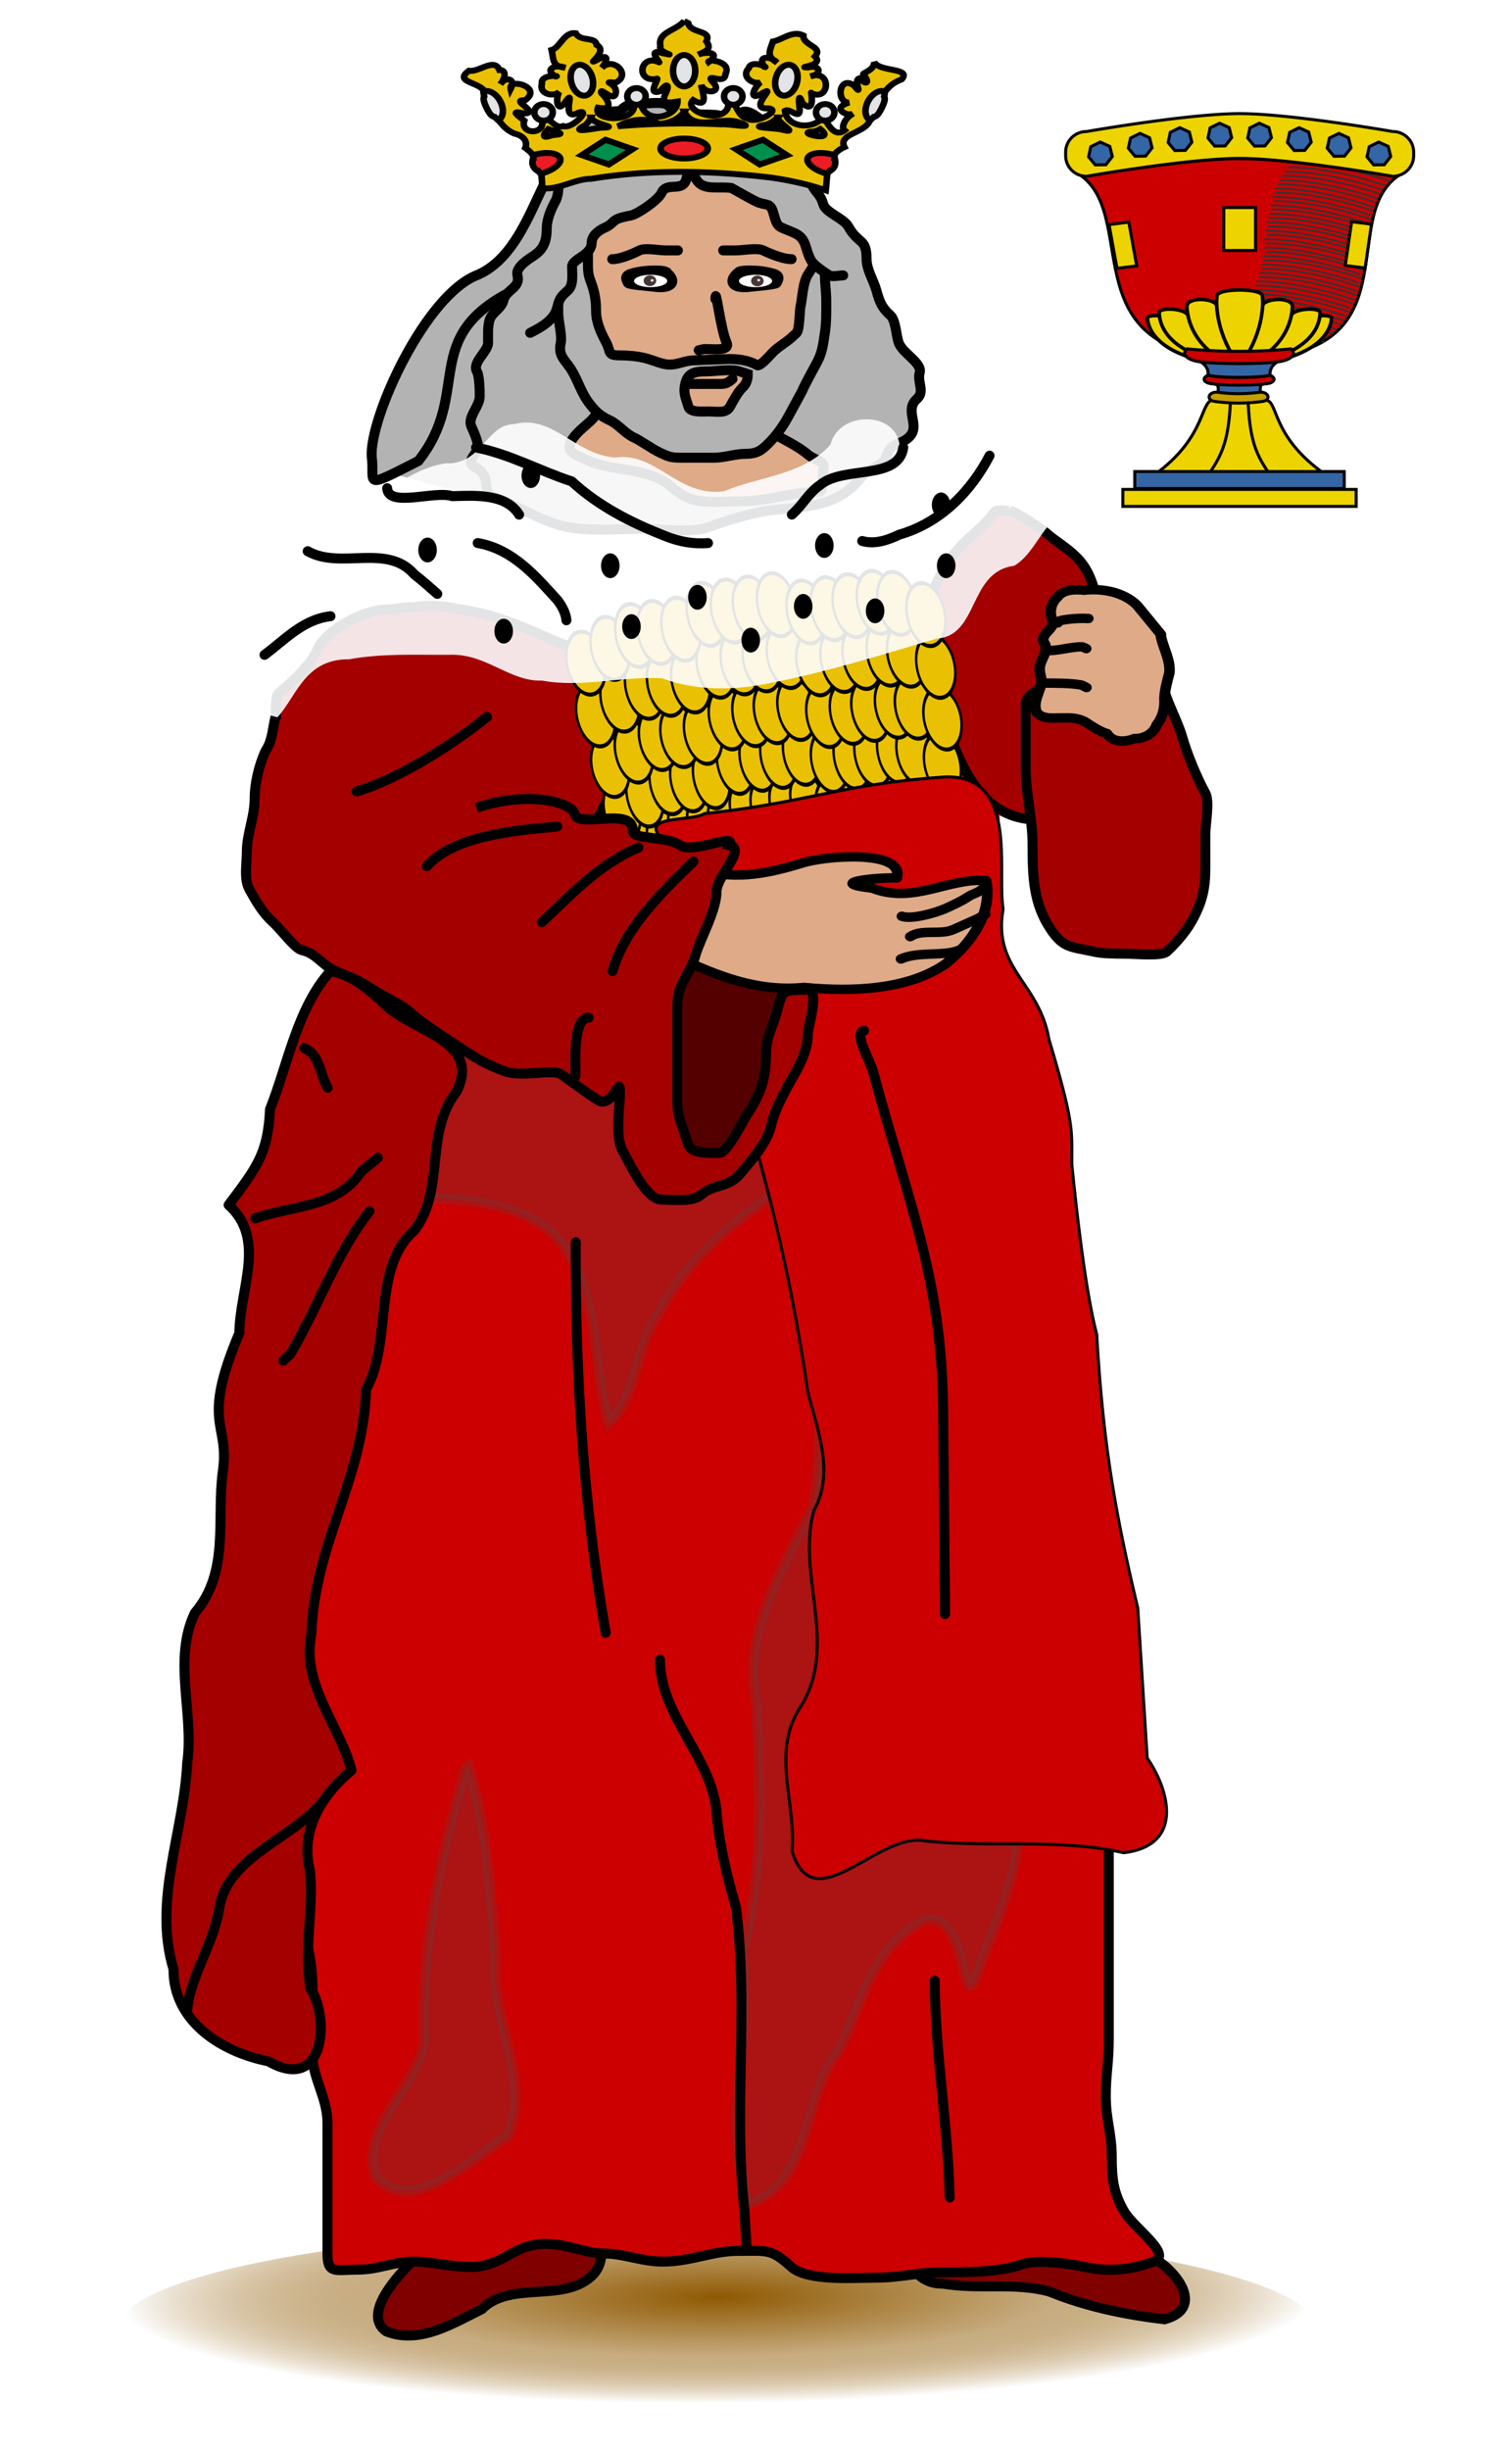 <svg xmlns="http://www.w3.org/2000/svg" xmlns:xlink="http://www.w3.org/1999/xlink" width="178.998" height="289.999" viewBox="0 0 47.36 76.729" xmlns:v="https://vecta.io/nano"><style><![CDATA[.B{fill-rule:evenodd}.C{stroke-linejoin:round}.D{stroke-width:1.178}.E{stroke-linecap:round}.F{fill:none}.G{fill:#edd400}.H{stroke:#000}.I{stroke-width:.813}.J{stroke-width:1.14}.K{stroke-width:2.704}.L{stroke-width:.707}.M{fill:#3465a4}.N{fill:#deaa87}.O{fill:#a40000}.P{stroke-width:.826}]]></style><defs><radialGradient id="A" cx="1987.1" cy="910.46" r="43.716" gradientTransform="matrix(1.617 -.014 .009 .286 -1618.8 159.03)" gradientUnits="userSpaceOnUse"><stop stop-color="#8f5902" offset="0"/><stop stop-color="#8f5902" stop-opacity=".498" offset=".566"/><stop stop-color="#fff" offset="1"/></radialGradient><filter id="B" x="-.023" y="-.05" width="1.045" height="1.1" color-interpolation-filters="sRGB"><feTurbulence baseFrequency="0.2" numOctaves="7" seed="300"/><feDisplacementMap xChannelSelector="R"/><feBlend in2="SourceGraphic" mode="screen"/><feColorMatrix values="1 0 0 -1 0 1 0 1 -1 0 1 0 0 -1 0 -0.8 -1 0 4 -2.5 "/><feGaussianBlur stdDeviation=".5"/><feSpecularLighting specularExponent="5" surfaceScale="5"><feDistantLight azimuth="225" elevation="35"/></feSpecularLighting><feComposite in2="SourceGraphic" k2="0.5" k3="1" operator="arithmetic"/><feComposite in2="SourceGraphic" operator="in"/></filter><path id="C" d="M2347.5 298.94c0-2.083 1.703-3.777 3.797-3.777 2.104 0 3.808 1.694 3.808 3.777 0 2.094-1.703 3.788-3.808 3.788-2.094 0-3.797-1.694-3.797-3.788"/><path id="D" d="M109.25 151.24c15.34-.117 32.374 6.154 32.374 6.154"/><path id="E" d="M-822.64-270.91l-2.467.037-1.567-1.906.513-2.413 2.207-1.103 2.239 1.037.585 2.397z"/><path id="F" d="M112.2 180.5c1.322.611 1.496 1.559 0 2.114-3.035.799-13.551.799-16.586 0-1.496-.555-1.322-1.502 0-2.114"/></defs><g transform="matrix(.265 0 0 .265 -402.173 -31.836)"><path d="m1673.3 395.41a70.88 12.28 0 1 1-141.76 0 70.88 12.28 0 1 1 141.76 0z" fill="url(#A)"/><g fill="#b3b3b3"><path d="M1572.827 154.881l11.48 3.173-8.182 21.4-11.48-3.173z"/><g class="B D H"><path d="M1587.1 137.17c.668 4.849-3.796 14.883-8.957 17.36-10.932 5.526-4.666 11.993-11.056 20.077-6.812 3.47-5.101 2.671-5.517-.512-.283-4.598 6.381-19.217 12.572-21.498 7.155-3.175 7.487-16.275 12.957-15.428z"/><path d="M1612.8 137.63c.835.642.118 3.162.825 4.426.536.958 1.006 1.088 1.321 2.213.281 1.003 2.401 1.636 2.972 2.655 1.196 2.137 2.146 1.321 2.146 3.835 0 1.25.825 2.506 1.156 3.688.385 1.375.63 2.038 1.651 2.95.659.589.685 2.426.991 3.245.482 1.293 2.803 2.372 2.476 3.541-.315 1.128.66 2.213-.33 3.098-1.579 1.411.559 3.189-.991 4.573-.964.861-2.134.694-2.476 1.918-.422 1.509-2.139 1.555-3.137 2.803-2.799 3.501-6.391 3.388-10.4 3.835-2.466.275-5.516 1.263-7.759 2.065-1.907.682-5.633.148-7.594.148-3.448 0-7.218.476-10.401-.59-2.593-.869-4.973-2.368-7.429-3.245-.921-.329-.547-1.715-.991-2.508-.76-1.359-2.54-.76-.825-2.803.44-.524-.276-2.093-.66-2.95-.487-1.088.991-2.375.991-3.541 0-.746-.026-2.406-.33-2.95-.599-1.071 1.321-2.355 1.321-3.393 0-.902-.061-1.845.165-2.655.27-.965 1.429-1.368 1.651-2.36.286-1.279 2.065-1.471 1.651-2.95-.272-.972 1.414-1.98 1.981-2.36 1.208-.81 1.486-1.854 1.486-3.245 0-1.025.531-2.277.991-3.098.56-1 .401-2.488.165-3.541-.264-1.178.767-2.126 1.321-2.95.734-1.093 1.655-2.297 2.146-3.393.413-.922 5.913-.885 6.769-.885 1.901 0 4.046-.221 5.778.295.964.287 2.328.077 3.302.295 1.512.338 2.853.518 4.292 1.033 1.398.5 3.149-.126 3.797 1.033.155.277 1.495 1.046 1.981 1.77z"/></g></g><g class="H"><g class="N"><path d="M1588.4 166.83c.25 1.75-.174 2.404-1.486 3.525-.862.736-2.7 2.347-1.651 3.243.454.388 1.101.564 1.651.846 2.896 1.484 7.244.829 9.905 3.102.706.603 1.841 1.451 2.972 1.692 1.668.356 3.717.141 5.448.141 3.059 0 6.029-1.128 9.245-1.128.514 0 .351-2.326.495-2.82.225-.77-1.107-.946-1.816-1.551-1.34-1.145-3.267-1.952-4.622-2.82-.855-.548-.711-1.356-1.156-2.115-.786-1.343-1.695-1.649-3.632-1.833-3.235-.307-6.634 0-9.905 0-1.325 0-2.804-.423-4.292-.423-.389 0-.77.094-1.156.141z" class="B D"/><ellipse transform="matrix(1.007 0 0 .977 151.24 -198.97)" cx="1438.4" cy="361.6" rx="15.248" ry="18.795" stroke-width="1.188" class="C"/></g><g class="B D"><path d="M1635.3 379.31c-1.545.083-3.069.475-4.443 1.252-1.099.529-2.219 1.102-3.486 1.221-4.148 1.575-3.003 8.378 1.743 8.214 4.133.731 8.5-.191 12.576.947 4.279 1.749 8.961 2.726 13.601 3.267 5.289-1.442.704-6.76-2.597-7.848-2.897-2.414-6.734-3.368-9.978-5.252-2.201-1.219-4.841-1.939-7.415-1.802zm-53.104 1.954c-.278.025-.545.082-.82.153-5.636 1.183-6.889.429-11.98 3.144-2.975 2.5-9.588 8.651-6.098 11.086 3.959 1.552 7.917-.984 11.277-2.626 3.484-3.494 9.865-.592 13.259-4.183 2.742-3.342-1.466-7.942-5.639-7.573z" fill="maroon"/><path d="M1562 234.68h-.354c-.381 0-3.043 10.855-4.246 12.647-2.267 3.376-1.415 7.904-1.415 11.699 0 2.687-.121 4.969-.708 7.589-.705 3.149-2.433 6.127-3.892 9.169-1.253 2.613-.354 7.351-.354 10.118v10.434c0 2.828-.354 5.91-.354 8.853 0 3.448.354 6.652.354 10.118v12.015c0 3.433.354 6.668.354 10.118 0 4.26.352 7.426 2.123 11.383.857 1.915 1.062 4.566 1.062 6.64v7.589c0 2.576 1.769 5.042 1.769 7.905v15.493c0 2.47.95 1.897 3.538 1.897 2.573 0 4.167-.949 6.723-.949 1.967 0 4.252.632 6.723.632 3.088 0 4.672-1.992 7.077-2.529 3.406-.761 5.912.949 8.846.949 2.053 0 4.255.949 6.723.949 3.29 0 5.851-1.265 8.846-1.265 3.634 0 3.938-.275 6.369 1.897 1.91 1.707 7.49 1.265 9.908 1.265 2.947 0 5.005-.632 7.784-.632 3.015 0 6.964-.023 9.554-.949 1.879-.671 6.045.007 7.431.316 2.761.617 5.44.332 8.138-.632 2.351-.84-2.406-3.983-3.538-6.007-1.199-2.142-1.415-3.681-1.415-6.324 0-2.854-.708-4.417-.708-7.272 0-2.378.354-4.049.354-6.64v-20.868c0-4.404.067-8.814-.708-12.964-.589-3.159-.354-6.75-.354-10.118v-9.802c0-5.365-5.361-11.855-6.015-17.706-.789-7.054-5.331-12.72-7.431-19.287-1.247-3.9-3.32-8.529-5.661-12.015-2.171-3.233-3.442-5.787-6.015-8.853l-1.062-1.265c-5.876-7.001-18.72-8.704-26.892-12.964-7.588-3.955-22.152-7.019-29.369-3.794-1.495.668-1.967 1.802-3.185 3.162z" fill="#c00"/></g></g><path d="M1572.5 230.14c-8.521-.044-10.868 8.516-15.75 13.126-5.027 4.451-6.678 15.302 1.597 17.565 8.034 1.612 17.683-.48 24.317 4.801 6.198 6.236 4.691 15.163 6.934 22.677 3.233-2.664 3.182-9.316 6.084-13.192 3.314-6.36 9.189-11.222 15.554-15.12 4.79-4.323.139-10.36-3.571-13.827-5.132-4.937-9.953-10.673-17.496-12.76-5.112-2.055-10.823-1.445-16.127-2.553l-.787-.313zm43.638 40.919c-.372.83-1.057 2.362 0 0zm-.547 1.221c-1.789 8.573-.317 17.455-1.91 25.984-3.624 7.29-8.457 14.927-6.622 23.205.347 9.733.933 19.639-1.667 29.188 1.125 9.99-2.394 20.169.667 30.021 7.92-2.796 6.23-12.774 10.827-18.286 2.617-5.447 3.859-12.294 10.211-15.393 5.392-.813 3.97 13.627 6.463 5.145 3.059-7.638 7.051-16.419 2.342-24.237-5.338-10.501-4.108-22.154-3.123-33.292.621-7.017-.992-14.849-7.871-19.168-2.643-1.867-5.913-3.127-9.315-3.166zm-42.975 56.954c-3.005 10.467-5.292 21.233-4.852 32.086-.953 5.629-7.711 10.179-5.761 16.125 4.505 4.682 11.449-2.318 15.663-4.818 2.902-6.716-2.184-14.102-1.447-21.224-.606-7.586-.951-15.268-3.226-22.641-.177.12-.258.309-.377.471z" fill="#4d4d4d" opacity=".25" stroke="#4d4d4d" class="B D"/><path fill="#ed1c24" d="M1588.4 193.96h47.398v28.246H1588.4z"/><g class="H"><g class="B D O"><path d="M1563.2 192.17c-2.213 0-6.886 2.154-8.019 4.685-.719 1.607-2.167 3.038-3.701 4.41l-.925.827c-.717.64 0 5.784 0 6.614 0 3.858.66 7.499 3.084 10.749 2.372 3.179 6.55 3.891 10.178 5.512 2.176.972 8.156 0 10.486 0 2.51 0 7.028-2.023 8.944-3.307.184-.123.411-.184.617-.276 2.296-1.026 4.095-3.635 4.935-5.512 1.2-2.681 4.348-4.739 5.86-7.441 1.189-2.126-.772-4.964-1.234-6.614-.817-2.921-8.003-4.954-10.486-6.063-2.826-1.263-6.316-2.782-9.253-3.307-2.578-.461-4.457-1.022-7.094-.551-.201.036-.411 0-.617 0-.931 0-1.845.276-2.776.276zm73.8-11.7c.842.273 3.401 1.839 4.57 2.882.849.758 2.591 1.726 3.763 3.123 1.647 1.963 1.732 4.35 2.688 6.486.631 1.409 1.274 2.779 2.151 4.083l3.763 5.525c1.554 2.314 1.613 6.76 1.613 9.368 0 3.721-5.206 4.105-8.333 4.804-2.051.458-4.882.24-6.989.24-8.279 0-10.034-9.978-12.096-14.893-2.534-6.039-1.107-12.755 2.957-17.295 1.237-1.382 3.04-2.606 4.032-4.083.326-.485 1.26-.129 1.882-.24z"/><path d="M1655 199.69c-.268 2.084 1.708 5.143 2.419 7.687.474 1.693 1.709 4.735 2.688 6.486.535.956 0 3.645 0 4.804v4.083c0 2.419-.4 4.077-1.613 6.245-.758 1.355-2.066 2.807-2.957 3.603-.628.561-3.828.24-4.839.24-1.373 0-2.753-.014-3.763-.24-2.707-.605-3.601-.398-5.108-2.642-2.043-3.042-2.15-6.125-2.15-10.089 0-2.887-.806-6.004-.806-8.888v-7.687c0-1.338 3.31-2.56 4.032-2.882 1.822-.814 4.128-1.145 5.645-2.162 1.762-1.181 3.894-1.352 5.645-.961.755.169.726 2.045.806 2.402z"/></g><g transform="matrix(.583 -.08 .186 .981 652.35 -258.55)" fill="#eac102" class="C"><g stroke-width="1.082" transform="matrix(.764 0 0 .764 305.49 115.74)"><circle transform="matrix(.586 0 0 .586 635.08 403.76)" cx="1420.2" cy="423.35" r="6.456"/><circle transform="matrix(.586 0 0 .586 640.42 402.42)" cx="1420.2" cy="423.35" r="6.456"/><circle transform="matrix(.586 0 0 .586 645.77 401.31)" cx="1420.2" cy="423.35" r="6.456"/><circle transform="matrix(.586 0 0 .586 650.22 401.31)" cx="1420.2" cy="423.35" r="6.456"/><circle transform="matrix(.586 0 0 .586 655.12 401.31)" cx="1420.2" cy="423.35" r="6.456"/><circle transform="matrix(.586 0 0 .586 660.69 399.98)" cx="1420.2" cy="423.35" r="6.456"/><circle transform="matrix(.586 0 0 .586 665.58 399.98)" cx="1420.2" cy="423.35" r="6.456"/><circle transform="matrix(.586 0 0 .586 670.04 399.98)" cx="1420.2" cy="423.35" r="6.456"/><circle transform="matrix(.586 0 0 .586 674.93 399.98)" cx="1420.2" cy="423.35" r="6.456"/><circle transform="matrix(.586 0 0 .586 680.5 401.31)" cx="1420.2" cy="423.35" r="6.456"/><circle transform="matrix(.586 0 0 .586 685.39 401.31)" cx="1420.2" cy="423.35" r="6.456"/><circle transform="matrix(.586 0 0 .586 689.85 401.31)" cx="1420.2" cy="423.35" r="6.456"/><circle transform="matrix(.586 0 0 .586 694.75 401.31)" cx="1420.2" cy="423.35" r="6.456"/><circle transform="matrix(.586 0 0 .586 698.75 401.76)" cx="1420.2" cy="423.35" r="6.456"/><circle transform="matrix(.586 0 0 .586 704.1 403.54)" cx="1420.2" cy="423.35" r="6.456"/></g><g stroke-width=".977" transform="matrix(.831 0 0 .861 204.24 47.91)"><circle transform="matrix(.586 0 0 .586 635.08 403.76)" cx="1420.2" cy="423.35" r="6.456"/><circle transform="matrix(.586 0 0 .586 640.42 402.42)" cx="1420.2" cy="423.35" r="6.456"/><circle transform="matrix(.586 0 0 .586 645.77 401.31)" cx="1420.2" cy="423.35" r="6.456"/><circle transform="matrix(.586 0 0 .586 650.22 401.31)" cx="1420.2" cy="423.35" r="6.456"/><circle transform="matrix(.586 0 0 .586 655.12 401.31)" cx="1420.2" cy="423.35" r="6.456"/><circle transform="matrix(.586 0 0 .586 660.69 399.98)" cx="1420.2" cy="423.35" r="6.456"/><circle transform="matrix(.586 0 0 .586 665.58 399.98)" cx="1420.2" cy="423.35" r="6.456"/><circle transform="matrix(.586 0 0 .586 670.04 399.98)" cx="1420.2" cy="423.35" r="6.456"/><circle transform="matrix(.586 0 0 .586 674.93 399.98)" cx="1420.2" cy="423.35" r="6.456"/><circle transform="matrix(.586 0 0 .586 680.5 401.31)" cx="1420.2" cy="423.35" r="6.456"/><circle transform="matrix(.586 0 0 .586 685.39 401.31)" cx="1420.2" cy="423.35" r="6.456"/><circle transform="matrix(.586 0 0 .586 689.85 401.31)" cx="1420.2" cy="423.35" r="6.456"/><circle transform="matrix(.586 0 0 .586 694.75 401.31)" cx="1420.2" cy="423.35" r="6.456"/><circle transform="matrix(.586 0 0 .586 698.75 401.76)" cx="1420.2" cy="423.35" r="6.456"/><circle transform="matrix(.586 0 0 .586 704.1 403.54)" cx="1420.2" cy="423.35" r="6.456"/></g><g stroke-width=".959" transform="matrix(.861 0 0 .861 158.34 43.198)"><circle transform="matrix(.586 0 0 .586 635.08 403.76)" cx="1420.2" cy="423.35" r="6.456"/><circle transform="matrix(.586 0 0 .586 640.42 402.42)" cx="1420.2" cy="423.35" r="6.456"/><circle transform="matrix(.586 0 0 .586 645.77 401.31)" cx="1420.2" cy="423.35" r="6.456"/><circle transform="matrix(.586 0 0 .586 650.22 401.31)" cx="1420.2" cy="423.35" r="6.456"/><circle transform="matrix(.586 0 0 .586 655.12 401.31)" cx="1420.2" cy="423.35" r="6.456"/><circle transform="matrix(.586 0 0 .586 660.69 399.98)" cx="1420.2" cy="423.35" r="6.456"/><circle transform="matrix(.586 0 0 .586 665.58 399.98)" cx="1420.2" cy="423.35" r="6.456"/><circle transform="matrix(.586 0 0 .586 670.04 399.98)" cx="1420.2" cy="423.35" r="6.456"/><circle transform="matrix(.586 0 0 .586 674.93 399.98)" cx="1420.2" cy="423.35" r="6.456"/><circle transform="matrix(.586 0 0 .586 680.5 401.31)" cx="1420.2" cy="423.35" r="6.456"/><circle transform="matrix(.586 0 0 .586 685.39 401.31)" cx="1420.2" cy="423.35" r="6.456"/><circle transform="matrix(.586 0 0 .586 689.85 401.31)" cx="1420.2" cy="423.35" r="6.456"/><circle transform="matrix(.586 0 0 .586 694.75 401.31)" cx="1420.2" cy="423.35" r="6.456"/><circle transform="matrix(.586 0 0 .586 698.75 401.76)" cx="1420.2" cy="423.35" r="6.456"/><circle transform="matrix(.586 0 0 .586 704.1 403.54)" cx="1420.2" cy="423.35" r="6.456"/></g><g stroke-width=".861" transform="matrix(.942 0 0 .977 36.887 -37.523)"><circle transform="matrix(.586 0 0 .586 635.08 403.76)" cx="1420.2" cy="423.35" r="6.456"/><circle transform="matrix(.586 0 0 .586 640.42 402.42)" cx="1420.2" cy="423.35" r="6.456"/><circle transform="matrix(.586 0 0 .586 645.77 401.31)" cx="1420.2" cy="423.35" r="6.456"/><circle transform="matrix(.586 0 0 .586 650.22 401.31)" cx="1420.2" cy="423.35" r="6.456"/><circle transform="matrix(.586 0 0 .586 655.12 401.31)" cx="1420.2" cy="423.35" r="6.456"/><circle transform="matrix(.586 0 0 .586 660.69 399.98)" cx="1420.2" cy="423.35" r="6.456"/><circle transform="matrix(.586 0 0 .586 665.58 399.98)" cx="1420.2" cy="423.35" r="6.456"/><circle transform="matrix(.586 0 0 .586 670.04 399.98)" cx="1420.2" cy="423.35" r="6.456"/><circle transform="matrix(.586 0 0 .586 674.93 399.98)" cx="1420.2" cy="423.35" r="6.456"/><circle transform="matrix(.586 0 0 .586 680.5 401.31)" cx="1420.2" cy="423.35" r="6.456"/><circle transform="matrix(.586 0 0 .586 685.39 401.31)" cx="1420.2" cy="423.35" r="6.456"/><circle transform="matrix(.586 0 0 .586 689.85 401.31)" cx="1420.2" cy="423.35" r="6.456"/><circle transform="matrix(.586 0 0 .586 694.75 401.31)" cx="1420.2" cy="423.35" r="6.456"/><circle transform="matrix(.586 0 0 .586 698.75 401.76)" cx="1420.2" cy="423.35" r="6.456"/><circle transform="matrix(.586 0 0 .586 704.1 403.54)" cx="1420.2" cy="423.35" r="6.456"/></g><g stroke-width=".846" transform="matrix(.977 0 0 .977 -15.164 -42.866)"><circle transform="matrix(.586 0 0 .586 635.08 403.76)" cx="1420.2" cy="423.35" r="6.456"/><circle transform="matrix(.586 0 0 .586 640.42 402.42)" cx="1420.2" cy="423.35" r="6.456"/><circle transform="matrix(.586 0 0 .586 645.77 401.31)" cx="1420.2" cy="423.35" r="6.456"/><circle transform="matrix(.586 0 0 .586 650.22 401.31)" cx="1420.2" cy="423.35" r="6.456"/><circle transform="matrix(.586 0 0 .586 655.12 401.31)" cx="1420.2" cy="423.35" r="6.456"/><circle transform="matrix(.586 0 0 .586 660.69 399.98)" cx="1420.2" cy="423.35" r="6.456"/><circle transform="matrix(.586 0 0 .586 665.58 399.98)" cx="1420.2" cy="423.35" r="6.456"/><circle transform="matrix(.586 0 0 .586 670.04 399.98)" cx="1420.2" cy="423.35" r="6.456"/><circle transform="matrix(.586 0 0 .586 674.93 399.98)" cx="1420.2" cy="423.35" r="6.456"/><circle transform="matrix(.586 0 0 .586 680.5 401.31)" cx="1420.2" cy="423.35" r="6.456"/><circle transform="matrix(.586 0 0 .586 685.39 401.31)" cx="1420.2" cy="423.35" r="6.456"/><circle transform="matrix(.586 0 0 .586 689.85 401.31)" cx="1420.2" cy="423.35" r="6.456"/><circle transform="matrix(.586 0 0 .586 694.75 401.31)" cx="1420.2" cy="423.35" r="6.456"/><circle transform="matrix(.586 0 0 .586 698.75 401.76)" cx="1420.2" cy="423.35" r="6.456"/><circle transform="matrix(.586 0 0 .586 704.1 403.54)" cx="1420.2" cy="423.35" r="6.456"/></g><g class="P"><circle transform="matrix(.586 0 0 .586 585.21 339.641)" cx="1420.2" cy="423.35" r="6.456"/><circle transform="matrix(.586 0 0 .586 590.55 338.301)" cx="1420.2" cy="423.35" r="6.456"/><circle transform="matrix(.586 0 0 .586 595.9 337.191)" cx="1420.2" cy="423.35" r="6.456"/><circle transform="matrix(.586 0 0 .586 600.35 337.191)" cx="1420.2" cy="423.35" r="6.456"/><circle transform="matrix(.586 0 0 .586 605.25 337.191)" cx="1420.2" cy="423.35" r="6.456"/><circle transform="matrix(.586 0 0 .586 610.82 335.861)" cx="1420.2" cy="423.35" r="6.456"/><circle transform="matrix(.586 0 0 .586 615.71 335.861)" cx="1420.2" cy="423.35" r="6.456"/><circle transform="matrix(.586 0 0 .586 620.17 335.861)" cx="1420.2" cy="423.35" r="6.456"/><circle transform="matrix(.586 0 0 .586 625.06 335.861)" cx="1420.2" cy="423.35" r="6.456"/><circle transform="matrix(.586 0 0 .586 630.63 337.191)" cx="1420.2" cy="423.35" r="6.456"/><circle transform="matrix(.586 0 0 .586 635.52 337.191)" cx="1420.2" cy="423.35" r="6.456"/><circle transform="matrix(.586 0 0 .586 639.98 337.191)" cx="1420.2" cy="423.35" r="6.456"/><circle transform="matrix(.586 0 0 .586 644.88 337.191)" cx="1420.2" cy="423.35" r="6.456"/><circle transform="matrix(.586 0 0 .586 648.88 337.641)" cx="1420.2" cy="423.35" r="6.456"/><circle transform="matrix(.586 0 0 .586 654.23 339.421)" cx="1420.2" cy="423.35" r="6.456"/><circle transform="matrix(.586 0 0 .586 585.21 333.407)" cx="1420.2" cy="423.35" r="6.456"/><circle transform="matrix(.586 0 0 .586 590.55 332.067)" cx="1420.2" cy="423.35" r="6.456"/><circle transform="matrix(.586 0 0 .586 595.9 330.957)" cx="1420.2" cy="423.35" r="6.456"/><circle transform="matrix(.586 0 0 .586 600.35 330.957)" cx="1420.2" cy="423.35" r="6.456"/><circle transform="matrix(.586 0 0 .586 605.25 330.957)" cx="1420.2" cy="423.35" r="6.456"/><circle transform="matrix(.586 0 0 .586 610.82 329.627)" cx="1420.2" cy="423.35" r="6.456"/><circle transform="matrix(.586 0 0 .586 615.71 329.627)" cx="1420.2" cy="423.35" r="6.456"/><circle transform="matrix(.586 0 0 .586 620.17 329.627)" cx="1420.2" cy="423.35" r="6.456"/><circle transform="matrix(.586 0 0 .586 625.06 329.627)" cx="1420.2" cy="423.35" r="6.456"/><circle transform="matrix(.586 0 0 .586 630.63 330.957)" cx="1420.2" cy="423.35" r="6.456"/><circle transform="matrix(.586 0 0 .586 635.52 330.957)" cx="1420.2" cy="423.35" r="6.456"/><circle transform="matrix(.586 0 0 .586 639.98 330.957)" cx="1420.2" cy="423.35" r="6.456"/><circle transform="matrix(.586 0 0 .586 644.88 330.957)" cx="1420.2" cy="423.35" r="6.456"/><circle transform="matrix(.586 0 0 .586 648.88 331.407)" cx="1420.2" cy="423.35" r="6.456"/><circle transform="matrix(.586 0 0 .586 654.23 333.187)" cx="1420.2" cy="423.35" r="6.456"/></g></g><path transform="matrix(1.278 0 0 1.087 1231.4 -473.71)" d="M307.69 595.01c-.123-4.601-6.345-4.828-7.374-.575-2.372 3.087-6.371 3.237-9.517 4.802-3.91.59-5.918-4.299-9.92-3.682-3.476-.287-5.61-4.744-9.439-3.622-2.888.097-3.25 4.486-6.239 4.247-3.224.495-5.735 3.259-8.36 4.866-2.124 2.123-3.423 5.012-6.153 6.422-1.39 3.351-3.445 6.46-4.414 9.944-.067 2.533-.463 9.128 3.462 7.533 2.085-2.34 2.6-6.558 6.573-6.454 3.026-.662 6.139-.461 9.217-.487 3.205-.192 5.365 2.913 8.544 2.803 3.692.795 7.325-.461 11.01-.261 2.921 1.26 6.15 1.357 9.253.734 5.579-1.18 10.961-3.172 16.355-5.041 4.343-.427 3.27-7.47 7.247-7.929 1.783-1.103 2.619-3.802 3.867-5.134-.603-3.406-5.005-4.395-6.311-7.058-2.479.798-4.825.146-6.786-1.226l-.512.032-.503.086h0z" fill="#e3e4e5" filter="url(#B)" class="B C"/><g fill="#c00" class="C"><path d="M1595.973 219.348c.968 5.311 2.77 10.575 4.974 15.566 2.273 5.594 2.572 11.604 4.997 17.173a224.48 224.48 0 0 1 7.155 32.463c1.125 4.573 3.242 9.561.733 14.084-2.096 7.699 3.054 16.044-1.648 23.328-3.407 5.276-.433 11.209-.933 16.912 2.6 8.468 10.206-2.42 15.826-1.18 7.7.809 15.734-.345 23.373 1.384 7.231-.871 5.346-7.475 2.784-11.184l-1.12-17.75c-2.793-11.659-4.151-20.061-4.849-32.322-1.323-5.044-2.334-14.112-2.939-20.05-.072-3.98.465-4.184-2.705-14.803-1.161-6.793-6.668-8.284-5.419-15.411-.754-4.577 1.845-15.884-6.843-15.607-12.371.837-16.207 3.027-28.479 4.333-1.454.987-7.948.118-4.906 3.066z" stroke-width=".355" class="B"/><path d="M1619.756 241.93c-1.261.334.656 3.299 1.089 4.904 4.532 16.807 8.276 24.692 8.276 41.248l.218 22.787" stroke-width="1.185" class="E"/></g><path d="M1611.3 234.07c-.276.618 0 3.694 0 5.237 0 1.869.602 3.334-.308 4.961-.796 1.422-2.374 2.864-3.084 4.134-.844 1.509-.925 2.472-.925 4.41 0 2.046-.324 2.219-1.85 3.583-2.099 1.876-5.024 1.476-7.094.551-2.628-1.174-4.048-1.24-4.935-4.41-1.013-3.621.287-7.053.925-10.473.594-3.183.792-7.007 2.776-9.37 2.321-2.765 6.832-1.929 10.178-1.929 4.302 0 3.863 2.799 5.552 4.685" fill="#500" class="B D"/><g transform="matrix(1.093 0 0 .977 194.83 -353.51)" class="C J"><path d="M1335.8 561.53l-2.602-3.545c-1.422-1.55-3.664-2.057-5.69-1.801-1.014-.114-2.291-.105-2.911.857-.764.759-.917 1.986-.463 2.947.072 1.039-1.626 1.573-.876 2.722.34 1.012-.491 1.838-.566 2.794-.097.813.411 1.594.071 2.388-.278.996-.824 2.085-.377 3.108.708.903 1.988.586 2.98.631.935-.046 1.895.104 2.609.751.63.44 1.263.904 1.999 1.149.593 1.114 2.01 1.036 2.948.59 1.049.053 2.118-.621 2.412-1.651.66-.912.913-2.049.838-3.159.036-1.056.299-2.084.536-3.105.156-1.565-.663-2.99-.921-4.486l.013-.193z" class="B N"/><path d="M1324.63 560.14c-.215-.43 2.554-.613 3.101-.535.071.01.143 0 .214 0m-4.615 3.855c1.061.152 2.644-.428 3.85-.428.253 0 .329.131.535.214m-4.785 4.174c1.291 0 3.033-.014 4.171.214.26.052.442.221.642.321" class="E F"/></g><path d="M1573.9 173.02c3.901.745 7.551 2.78 11.311 4.004 3.171 2.913 6.982 4.869 11.105 6.478 1.56.633 3.289.956 5.003.808m23.081-11.29c-.562 3.951-7.139 2.103-9.864 4.452-1.374.941-2.069 2.42-3.307 3.475m23.371-6.967c-2.143 4.117-5.69 7.905-10.662 9.333-1.327.636-2.876 1.186-4.391.755m-56.147-6.238c.123 2.319 5.604.253 7.705.938 2.738-.075 6.321-.321 7.887 2.184M1554 185.27c3.871 2.208 9.39-.975 12.608 2.747.941.731 1.827 1.516 2.714 2.298m-20.422 7.205c2.396-1.76 4.515-4.178 7.795-4.564m17.405-8.646c4.161.704 6.926 3.993 9.438 6.766.529.707.972 1.501 1.046 2.362" class="C D E F"/><g transform="matrix(1.093 0 0 .977 198.06 -359.26)" class="C J"><path d="M1283.2 595.98c4.044 1.159 7.38.258 10.831-.899 2.311-.865 11.147-1.711 10.243 1.797-1.921-.104-7.917.55-2.677 1.226 4.54 1.971 8.225-1.282 12.337-.91.691 3.862-1.476 7.408-4.308 10.016-4.059 3.204-10.159 3.471-15.364 2.904-5.075.564-9.442-1.4-13.766-3.687 1.119-3.049.657-8.532 2.704-10.447z" class="B N"/><path d="M1304.83 601.51c.939.383 3.397-.285 4.793-.983.762-.381 1.709-.882 2.335-1.352.552-.414 1.074-.459 1.598-.983m-7.826 5.778c1.266-.95 3.255-.152 4.67-.86l2.704-1.352c.032-.016.638-.426.737-.492m-9.111 5.404c1.918-.959 4.688-.255 6.391-1.106" class="E F"/></g><path d="M1556.7 234.89c-3.937 4.331-5.068 11.126-7.15 16.325-.254 5.209-1.496 6.79-4.892 11.314 4.476 4.039 1.32 9.855 1.264 15.139-4.574 10.828-1.146 10.507-1.94 16.27-.796 5.62.864 11.902-3.319 16.806-2.645 5.514-.056 11.895-.908 17.758-.373 8.139-4.076 16.203-1.614 24.345-.047 5.897 5.25 9.679 11.212 10.88 6.655 3.818 7.311-5.025 4.97-8.641-.821-4.593.418-9.255-.053-13.883-1.193-4.773 1.349-8.904 4.915-11.86-1.397-5.381-5.981-10.13-4.744-16.114.356-10.703 6.125-18.221 6.469-28.927 3.144-5.596.668-14.428 5.698-18.754 3.716-4.856 1.117-11.456 5.002-16.418 3.098-6.281-5.796-7.074-8.972-10.773-1.682-1.485-3.526-3.056-5.939-3.465z" class="B C D O"/><path d="M1547.8 264.11c4.6-1.608 9.664-1.201 12.585-5.594a36.61 36.61 0 0 0 1.901-1.572m-8.686-12.954c1.937.85 1.836 3.191 2.776 4.685m4.924 14.605c-4.049 5.179-6.069 11.388-9.388 16.915l-.79.724m5.278 51.261c-3.435 5.239-11.989 6.965-12.894 13.698-.718 4.114-3.418 7.869-3.76 11.933" class="C D E F"/><path d="M1550.2 204.85c-.288 1.031-.358 2.569-.925 3.583l-.309.551c-.731 1.634-1.234 3.744-1.234 5.512 0 2.23-.925 4.127-.925 6.339 0 1.352-.364 3.208.309 4.41.827 1.478 1.575 2.785 2.776 3.858.877.784 2.615 3.134 3.393 3.307 1.799.402 2.276 1.706 4.01 2.48 1.366.61 2.404.854 4.009 1.929 1.688 1.131 3.672 1.904 4.935 3.032 1.719 1.536 3.878 2.806 5.86 4.134 1.852 1.241 3.047 1.971 5.243 2.756 1.921.687 5.313-.245 6.477.276.412.184 4.454 3.307 4.935 3.307 1.647 0 2.159-3.109 2.159-1.102 0 1.765-.606 5.256.308 6.89.897 1.602 2.778 5.788 4.626 5.788 1.312 0 3.668.305 4.626-.551 1.461-1.306 3.233-.821 4.626-2.48 1.315-1.567 3.224-3.657 3.701-5.788.446-1.994 1.702-4.144 2.776-6.063.705-1.26 1.542-2.889 1.542-4.685 0-.89 1.452-5.237 0-5.237-3.261 0-2.95.072-3.701 2.756-.434 1.553-1.234 2.904-1.234 4.685 0 2.827-.518 4.722-2.159 7.166-.54.805-2.383 4.685-3.393 4.685-1.434 0-3.365.098-3.701-1.102-.495-1.768-1.234-3.011-1.234-4.961v-11.3c0-2.884 1.453-3.541 2.159-6.063.488-1.745 2.467-5.233 2.467-7.441 0-1.894 3.598-5.053 1.542-5.512.874-1.561-4.335 1.09-5.86 0-1.55-1.108-5.552-.625-5.552-1.654 0-2.132-3.053-1.378-5.243-1.378-2.392 0-.836-.787-2.776-1.654-2.91-1.3-7.509-.789-10.486.276" class="B D O"/><g class="F C E"><path d="M1583.5 217.81c-4.92.446-12.169 1.052-15.421 4.685m25.021-2.205c-4.737 2.016-8.02 5.65-11.412 8.819m17.912-7.169c-3.806 3.699-8.155 7.928-9.561 12.953m-2.839 5.507c-1.858 0-1.542 5.226-1.542 6.89m-10.458-42.44c-3.42 2.788-10.053 7.22-15.421 8.819" class="D"/><path d="M1595.639 316.26c-.022 6.722 6.394 11.744 6.724 18.432.324 3.677 1.243 7.267 2.251 10.815 1.547 11.869-.309 23.851.998 35.74l.288 4.889m22.216-31.932c.051 8.563 1.556 17.054 1.769 25.611m-44.197-112.882c-.069 15.435.867 30.902 3.538 46.163" stroke-width="1.182"/></g><path d="M1596.3 152.24c-.489-.22-2.244-.143-3.027 0-1.738.318-1.839.548-1.413 1.328.113.206 2.698.394 3.027.443 2.326.34 2.845-.723 1.413-1.77zm8.7 0c.489-.22 2.244-.143 3.027 0 1.738.318 1.839.548 1.412 1.328-.113.206-2.698.394-3.027.443-2.326.34-2.845-.723-1.413-1.77z" class="B D"/><path d="M1590 150.76c.775.024 2.149-.493 3.221-1.033.656-.331 2.305 0 3.074 0h1.464m13.441 1.033c-.809.024-2.24-.493-3.358-1.033-.684-.331-2.403 0-3.205 0h-1.526m-.911 5.753c0-1.765.587 3.524 1.321 5.163.453 1.012-1.681.738-2.476.738-.32 0-.517.093-.825.148m-1.12 3.981h3.797c.555 0 .922-.234 1.321-.59" class="C D E F"/><g fill="#b3b3b3" class="B D"><path d="M1586.6 148.24c-.693.045-1.724.28-1.856.763l-.828 2.779c0 .907-.298 1.875-.298 2.809v2.504c0 .998.476 2.722.298 3.542-.349 1.606.513 1.975 1.293 3.267.851 1.411 1.103 2.709 2.253 4.122.652.802 1.155 1.28 2.22 1.771 1.105.509 1.784 1.54 2.883 2.046.872.402 2.16 1.362 3.049 1.771 1.015.468 1.234.611 2.552.611h3.844c1.228 0 2.569-.458 3.678-.458 1.126 0 1.697-.22 2.419-.886 1.099-1.013 1.999-2.218 2.717-3.542l1.591-2.931c.408-.94 1.223-2.406 1.756-3.389.655-1.207.729-2.045.961-3.542.197-1.268.166-2.558.166-3.848 0-.999-.166-2.013-.166-3.084 0-.726.269-3.528-.298-2.657l-1.756 2.779c-.584 1.077-.567 2.491-.829 3.695-.111.512-.098 2.778-.464 3.115l-.464.428c-.849.782-1.463 1.043-2.253 1.771-.177.163-1.568 1.814-1.922 1.618-.896-.495-1.938-.733-3.38-.733l-3.976.153c-1.433 0-2.273.751-3.678.428-.845-.195-1.501-.521-2.419-.733-.722-.166-1.735-.275-2.717-.275-1.645 0-1.049-.346-1.756-1.649-.566-1.044-1.127-2.317-1.127-3.512 0-1.01-.085-1.749-.331-2.657-.271-1-.63-1.404-.63-2.657v-3.42c-.105-.019-.299-.015-.53 0zm16.502 15.665c.717-.042 1.414-.044 1.955.122l.961.305c0 .603-.127 1.155-.63 1.618-.508.468-1.09 1.552-1.458 2.229-.466.859-1.526.58-2.552.58-.722 0-2.188.149-2.386-.58-.28-1.033-.664-1.585-.332-2.809.302-1.112 1.044-1.344 2.386-1.344.591 0 1.337-.081 2.054-.122z"/><path d="M1580.3 159.47c1.002-.506 2.741-1.387 3.137-2.803.345-1.235.352-1.348 1.321-2.213.698-.624.495-1.937.495-2.803 0-.933 2.311-1.323 2.311-2.803 0-.807.729-1.432 1.486-1.77 1.493-.667.558-1.014 3.137-1.475.778-.139 3.26-1.825 3.632-2.655.652-1.456 2.562.059 2.972-1.77.291-1.302.495-1.954.495-3.393 0-.423-.495-1.66-.495-2.508 0-.621-1.547-1.986-2.146-2.655-.562-.627-3.194-.148-4.127-.148-1.538 0-1.562 1.475-3.137 1.475m27.919 18.731c-.409 0-1.357.197-1.651 0-.419-.281-1.788-1.13-2.146-1.77-.784-1.402-.453-2.563-1.981-3.245-1.97-.88-1.949-.475-2.476-2.36-.367-1.312-.815-.807-1.981-1.328-.564-.252-2.972-1.623-2.972-1.623-1.437-.214-3.107.282-3.962-.738-.763-.909-.317-1.281-.66-2.508-.44-1.573.223-3.234 0-4.868.094.063 3.083-.123 3.632 0 1.921.429 1.674-1.865 3.797-.443.82.55 1.132.806 2.146 1.033.134.03.374.223.495.295" class="C E"/></g></g><g fill="#fff"><ellipse transform="matrix(1.278 0 0 1.087 1184.9 -389.16)" cx="320.53" cy="499.08" rx="1.532" ry=".674"/><ellipse transform="matrix(1.278 0 0 1.087 1197.3 -389.16)" cx="320.53" cy="499.08" rx="1.532" ry=".674"/></g><circle transform="matrix(1.278 0 0 1.087 1185.8 -389.03)" cx="319.76" cy="498.93" r=".582" fill="#483737"/><g fill="#fff"><circle transform="matrix(1.278 0 0 1.087 1198.4 -389.03)" cx="319.76" cy="498.93" r=".582"/><g transform="matrix(1.278 0 0 1.087 1186.1 -388.89)"><circle cx="319.73" cy="498.77" r=".123"/><circle cx="319.73" cy="498.77" r=".123"/></g></g><circle transform="matrix(1.278 0 0 1.087 1198.5 -389)" cx="319.76" cy="498.93" r=".582" fill="#483737"/><circle transform="matrix(1.278 0 0 1.183 1198.7 -436.8)" cx="319.73" cy="498.77" r=".123" fill="#fff"/><g transform="matrix(.286 0 0 .26 909.41 55.689)" class="H K"><path d="M2409.4 257.48c-3.687 4.58-11.09 4.917-9.788 11.424-1.231 2.913 8.132 4.692.996 3.17-6.725-2.46-1.173 4.224-1.548 4.136-7.759-4.203-10.038 9.038-1.216 7.568 2.115-1.489-4.508 7.949 1.722 5.513 2.521-3.84 4.075-3.222 2.17 1.122-2.287 5.216 1.921 4.056 4.93 3.601.042 6.385-10.957 9.952-14.243 3.473-1.832-3.538-3.871-6.196-3.83-.349-1.959 6.611-17.054 5.299-14.802-.308 6.609 1.367 4.365-3.515 1.492-6.521-1.283-3.894 5.742 5.427 5.921-.88-.112-4.043-6.263-4.474-.178-3.971 6.805-3.434-.865-12.168-5.663-6.763 2.037-2.72 3.378-6.948-1.64-3.768-6.111 3.459 4.861-3.526-.503-6.668-.547-3.931-6.671-1.307-8.555-5.238-4.853-.926-6.523 6.573-10.032 7.579.903 4.448.119 7.336 5.578 8.063-3.624-1.744-9.09.551-3.886 3.962 2.244-.298-6.451-1.115-5.676 3.277-1.339 4.768 4.806 6.235 7.163 3.685-1.548 2.678-1.224 10.117 2.339 4.882 5.152-8.189-2.575 9.168 5.491 4.65 5.648-2.193-2.458 7.627-6.221 6.037-4.489 2.124-8.424-9.594-8.62-1.384-.119 5.589-9.213 4.735-7.467-1.06-2.536-2.273-6.188-4.927-.301-3.277 7.47-.074-6.106-6.391.58-5.966 7.665-5.935-6.967-10.415-5.899-5.238 2.328-4.949-2.367-5.521-4.202-2.145 2.238-3.134 2.348-6.491-.454-6.396-2.112-5.761-8.358 1.09-12.59.336-7.1 5.735 6.494 4.892 7.01 10.99 3.203 6.284 4.783 14.328 11.833 17.592 3.957.954 5.442 3.839 4.445 6.483 5.906 4.505 7.01 11.736 6.985 18.273 6.707 1.022 13.273-4.195 20.307-4.238 24.497-4.389 49.706-3.772 74.3-.527 7.685 1.221 15.298 3.035 22.585 5.788.748-7.275.111-16.067 7.718-19.653-2.816-6.334 9.048-6.199 10.673-12.603 3.418-6.89 4.906-14.948 12.957-18.166 4.297-5.503-9.362-3.228-11.38-7.984.446 3.902-5.488 5.164-4.303 5.783 2.653 3.898 1.041 4.953-1.7 1.71-2.945.744 1.819 8.942-2.247 3.312-6.23-5.028-7.753 7.769-2.055 7.723-7.631 2.356-.882 6.606 1.665 4.952-3.644 2.175-5.015 6.431-3.596 7.667-5.132 4.319-8.26-6.804-8.811-6.243-3.76 6.191-15.093 5.144-15.755-2.664 2.221-1.487 6.546 5.122 5.989-1.515-.292-2.588-.495-7.241 1.128-2.038 5.899 5.986 3.367-6.423 3.69-4.446 7.829 3.989 8.459-11.097-.251-7.659 5.035-1.006 3.854-5.416-.937-4.049-5.832-.136 6.833-.445 2.767-4.979 3.611-4.501-5.099-4.949-4.777-9.497-4.403-2.585-8.888 2.031-12.601 2.7-1.362 4.41-2.774 6.609 1.678 9.562-2.573-3.078-8.491-3.279-5.189 1.989 2.142.653-5.4-3.672-6.529.618-3.21 3.791 1.776 7.608 4.968 6.364-2.484 1.799-5.325 8.647.087 5.347 8.073-5.236-5.99 6.988 2.847 6.506 6.31.42-4.97 7.437-8.376 4.597-5.364-.478-5.595-14.458-8.305-4.448-3.616 6.969-18.518.82-14.175-3.94 7.209 4.629 3.361-5.142 3.372-6.755 1.849 4.56 9.102 3.255 4.655-1.531-3.257-4.549 5.141 1.91 5.352-3.579 2.727-5.881-7.901-6.984-6.941-5.402 5.543-4.665-1.308-4.801-4.356-3.355 3.098-1.546 5.802-2.478 3.396-6.02 2.436-5.315-6.6-3.489-7.464-8.25l-.843-.516-.883-.443zm.062 41.094c4.274 9.531 15.723 1.763 22.888 5.061 7.751 2.937-5.071.394-7.367.754-14.316-.742-28.685-.452-42.959.872 5.59-3.204 11.354-4.089 16.949-1.154 4.096-.06 8.219-2.068 10.489-5.533zm-38.562 2.719c1.304 3.48 12.729 4.281 4.122 4.642-2.574.213-13.673 2.938-6.484-1.191a10.67 10.67 0 0 0 2.362-3.45zm77.125 0c.579 3.169 9.458 7.659 1.401 5.402-2.749-.696-14.382-.825-6.055-2.175 1.771-.7 3.384-1.806 4.654-3.227zm-94.75 5.25c3.523 1.442 8.208 2.211 1.588 2.76-4.264 1.774-4.053.026-1.588-2.76zm112.38 0c7.353 6.526-11.693 1.334-2.623 1.119l1.414-.454z" fill="#eac102"/><g fill="#e3e4e5"><use xlink:href="#C"/><use xlink:href="#C" x="38.4" y="-7.26"/><use xlink:href="#C" x="116.4"/><path d="M2425.9 291.68c0-2.083 1.703-3.777 3.797-3.777 2.104 0 3.807 1.694 3.807 3.777 0 2.094-1.703 3.788-3.807 3.788-2.094 0-3.797-1.694-3.797-3.788m-16.5-18.78c-2.526 0-4.581 3.177-4.581 7.113s2.055 7.123 4.581 7.123c2.534 0 4.581-3.183 4.581-7.123s-2.055-7.113-4.581-7.113zm43.1 4.41c-2.213.053-4.448 2.58-5.212 6.065-.844 3.849.426 7.385 2.843 7.909 2.425.526 5.074-2.153 5.918-6.002s-.447-7.385-2.864-7.909a2.93 2.93 0 0 0-.684-.063zm-86.2 0a2.92 2.92 0 0 0-.684.063c-2.417.524-3.707 4.063-2.864 7.909s3.493 6.529 5.918 6.002c2.417-.524 3.687-4.06 2.843-7.909-.764-3.485-3-6.013-5.212-6.065zm-38.5 11.94a2.84 2.84 0 0 0-1.095.23c-.098.042-.172.125-.263.178l.169 1.278.147.838c-.554 1.006.012 2.854.937 4.976 1.005 2.304 2.087 4.155 3.338 4.222l.316.346 1.158 1.152c2.128-1.041 2.622-4.653 1.074-8.202-1.329-3.047-3.729-5.044-5.781-5.018zm163 0c-1.999.118-4.27 2.084-5.549 5.018-1.548 3.549-1.054 7.162 1.074 8.202l1.158-1.152.316-.346c1.251-.067 2.334-1.918 3.338-4.222.925-2.122 1.492-3.97.937-4.976l.148-.838.168-1.278c-.092-.053-.165-.136-.263-.178a2.88 2.88 0 0 0-1.327-.23z"/></g><path d="M2409.4 310.85c-5.396 0-9.751 2.033-9.751 4.525s4.355 4.515 9.751 4.515 9.772-2.023 9.772-4.515c0-2.5-4.371-4.525-9.772-4.525zm56.2 6.57c-2.719.059-4.731.914-5.17 2.409-.699 2.382 2.88 5.506 8.024 7.019.259-.315.538-.578.779-.911.073-.101.14-.202.211-.304.045.008.091.01.137.021.307-.228.632-.422.906-.691a5.7 5.7 0 0 0 .684-.807 3.68 3.68 0 0 0 .453-.89c.11-.315.175-.656.211-1.006a6.76 6.76 0 0 0 .032-1.068c-.024-.427-.134-.833-.211-1.247l-.116-.042a1.48 1.48 0 0 0 .021-.147c.045-.488.01-.899.01-1.351-.184-.059-.328-.144-.516-.199-1.942-.564-3.823-.821-5.454-.786zm-112.6 0c-1.631-.035-3.512.221-5.455.786-.188.055-.332.14-.516.199l.011 1.351c0 .049.016.097.021.147l-.116.042c-.077.414-.176.82-.2 1.247a6.66 6.66 0 0 0 .021 1.068c.036.35.111.691.221 1.006a3.68 3.68 0 0 0 .453.89c.195.282.431.557.684.807.274.269.588.463.895.691l.137-.031.221.314c.241.333.52.596.779.911 5.144-1.512 8.723-4.637 8.024-7.019-.439-1.495-2.462-2.351-5.181-2.409z" fill="#ed1c24"/><path d="M2376.9 311.4l-9.814 6.956 11.172 4.274 9.814-6.956zm65.1 0l-11.172 4.274 9.814 6.956 11.172-4.274z" fill="#008f4c" class="B"/></g><ellipse transform="matrix(1.278 0 0 1.087 1344.6 -414.19)" cx="209.68" cy="557.48" rx=".858" ry="1.348"/><ellipse transform="matrix(1.278 0 0 1.087 1338.4 -410.2)" cx="209.68" cy="557.48" rx=".858" ry="1.348"/><ellipse transform="matrix(1.278 0 0 1.087 1361.5 -418.99)" cx="209.68" cy="557.48" rx=".858" ry="1.348"/><ellipse transform="matrix(1.278 0 0 1.087 1353.1 -413.66)" cx="209.68" cy="557.48" rx=".858" ry="1.348"/><ellipse transform="matrix(1.278 0 0 1.087 1332.1 -415.26)" cx="209.68" cy="557.48" rx=".858" ry="1.348"/><ellipse transform="matrix(1.278 0 0 1.087 1300.2 -420.85)" cx="209.68" cy="557.48" rx=".858" ry="1.348"/><ellipse transform="matrix(1.278 0 0 1.087 1309.2 -411.26)" cx="209.68" cy="557.48" rx=".858" ry="1.348"/><ellipse transform="matrix(1.278 0 0 1.087 1347.1 -421.38)" cx="209.68" cy="557.48" rx=".858" ry="1.348"/><ellipse transform="matrix(1.278 0 0 1.087 1321.8 -418.99)" cx="209.68" cy="557.48" rx=".858" ry="1.348"/><ellipse transform="matrix(1.278 0 0 1.087 1324.3 -411.8)" cx="209.68" cy="557.48" rx=".858" ry="1.348"/><ellipse transform="matrix(1.278 0 0 1.087 1360.9 -426.18)" cx="209.68" cy="557.48" rx=".858" ry="1.348"/><ellipse transform="matrix(1.278 0 0 1.087 1312.4 -429.64)" cx="209.68" cy="557.48" rx=".858" ry="1.348"/><g transform="matrix(.506 0 0 .499 2064.6 274.79)"><path d="M-754.57-268.14c-14.187 10.565 4.312 43.085-36.135 43.085s-24-32.519-37.481-43.085c0 0 24.538-4.241 36.808-4.241s36.808 4.241 36.808 4.241z" fill="#c00" class="B H L"/><g transform="matrix(.707 0 0 .707 -864.9 -349.22)" stroke="#2e3436" stroke-width=".566" class="F"><use xlink:href="#D"/><use xlink:href="#D" x="-1.07" y="2.83"/><use xlink:href="#D" x="-2.81" y="5.65"/><use xlink:href="#D" x="1.2" y="-2.83"/><use xlink:href="#D" x="2.14" y="-5.66"/><use xlink:href="#D" x="2.81" y="-8.49"/><use xlink:href="#D" x="3.21" y="-11.32"/><use xlink:href="#D" x="3.34" y="-14.15"/><use xlink:href="#D" x="3.75" y="-16.98"/><use xlink:href="#D" x="4.15" y="-19.81"/><use xlink:href="#D" x="4.68" y="-22.64"/><use xlink:href="#D" x="5.35" y="-25.47"/><use xlink:href="#D" x="5.89" y="-28.3"/><use xlink:href="#D" x="6.55" y="-31.13"/><use xlink:href="#D" x="7.4" y="-33.96"/><use xlink:href="#D" x="8.74" y="-36.78"/><use xlink:href="#D" x="10.63" y="-39.61"/><use xlink:href="#D" x="-5.62" y="8.48"/><use xlink:href="#D" x="-8.7" y="11.31"/><use xlink:href="#D" x="13.32" y="-42.44"/><use xlink:href="#D" x="-0.936" y="1.452"/><use xlink:href="#D" x="-2.006" y="4.282"/><use xlink:href="#D" x="-3.746" y="7.102"/><use xlink:href="#D" x="0.264" y="-1.378"/><use xlink:href="#D" x="1.204" y="-4.208"/><use xlink:href="#D" x="1.874" y="-7.038"/><use xlink:href="#D" x="2.274" y="-9.868"/><use xlink:href="#D" x="2.404" y="-12.698"/><use xlink:href="#D" x="2.814" y="-15.528"/><use xlink:href="#D" x="3.214" y="-18.358"/><use xlink:href="#D" x="3.744" y="-21.188"/><use xlink:href="#D" x="4.414" y="-24.018"/><use xlink:href="#D" x="4.954" y="-26.848"/><use xlink:href="#D" x="5.614" y="-29.678"/><use xlink:href="#D" x="6.464" y="-32.508"/><use xlink:href="#D" x="7.804" y="-35.328"/><use xlink:href="#D" x="9.694" y="-38.158"/><use xlink:href="#D" x="-6.556" y="9.932"/><use xlink:href="#D" x="-9.636" y="12.762"/><use xlink:href="#D" x="12.384" y="-40.988"/></g><g class="H"><path d="M-827.14-278.78s23.837-4.241 35.755-4.241 35.755 4.241 35.755 4.241a4.88 4.88 0 0 1 4.892 4.892v.82a4.88 4.88 0 0 1-4.892 4.892s-23.837-4.241-35.755-4.241-35.755 4.241-35.755 4.241a4.88 4.88 0 0 1-4.892-4.892v-.82a4.88 4.88 0 0 1 4.892-4.892z" class="G L"/><g class="L M"><use xlink:href="#E"/><use xlink:href="#E" x="9.29" y="-2.05"/><use xlink:href="#E" x="18.58" y="-3.4"/><use xlink:href="#E" x="27.88" y="-4.46"/><use xlink:href="#E" x="37.17" y="-4.46"/><use xlink:href="#E" x="46.46" y="-3.4"/><use xlink:href="#E" x="65.04"/><use xlink:href="#E" x="55.75" y="-2.05"/></g><g stroke-width=".838" class="G"><path d="M-786.097-236.018c-.295-1.349-10.27-1.348-10.565 0a3.75 3.75 0 0 0-.051.296c-.265 1.964.286 7.319 5.334 12.431 5.047-5.111 5.598-10.467 5.333-12.431a3.77 3.77 0 0 0-.051-.296z" class="B"/><path d="M-791.38-223.292c-7.451-1.558-12.002-6.828-12.33-12.372-.134-2.272 7.09-1.832 6.997-.058"/><g class="B"><path d="M-786.043-235.724c.265 1.964-.286 7.319-5.333 12.431 7.451-1.558 12.002-6.828 12.33-12.372.134-2.272-7.09-1.832-6.997-.058z"/><path d="M-791.38-223.292c-5.048-5.111-5.599-10.467-5.334-12.431.093-1.774-7.132-2.214-6.997.058.328 5.544 4.879 10.814 12.331 12.372z"/></g><path d="M-774.549-234.034c.309-1.447 4.768-1.456 4.63-.499-.1 1.965-1.729 9.898-21.461 11.242m-16.89-10.743c-.31-1.447-4.784-1.456-4.646-.499.101 1.965 1.735 9.898 21.536 11.242"/><path d="M-803.298-234.828c-.175-2.171-6.923-2.416-6.882-1.064.078 2.572 1.409 10.583 19.999 12.6"/><path d="M-791.38-223.292c-7.451-1.76-12.002-7.71-12.33-13.97-.134-2.566 7.09-2.069 6.997-.066"/><path d="M-779.516-234.828c.176-2.171 6.975-2.416 6.934-1.064-.079 2.572-1.42 10.583-20.149 12.6"/><path d="M-791.38-223.292c7.451-1.76 12.002-7.71 12.33-13.97.134-2.566-7.09-2.069-6.997-.066"/><path d="M-791.38-223.292c-5.328-7.061-5.645-14.478-5.282-16.653.295-1.764 10.27-1.765 10.565 0 .363 2.175.046 9.592-5.282 16.653"/></g><g transform="matrix(.978 0 0 .978 -893.13 -396.25)"><g transform="matrix(.889 0 0 .889 11.525 18.652)" class="I"><path d="M127.36 207.74c-15.746-10.995-12.562-21.253-16.852-20.396H97.427c-4.2-.851-1.62 9.729-16.418 20.396z" class="G"/><g class="B"><path d="M93.619 176.89c4.731.618 15.846.618 20.577 0a13.35 13.35 0 0 0 1.314-.227c2.967-.706 3.71-2.181 2.349-3.341-4.437.441-9.116.677-13.952.677a141.48 141.48 0 0 1-13.951-.677c-1.361 1.159-.618 2.635 2.349 3.341.349.083.793.158 1.314.227z" fill="#c00"/><g fill="#ffd42a"><path d="M112.2 180.5c-3.035.799-13.551.799-16.586 0-1.322.611-1.496 1.559 0 2.114.278.073.618.139 1.009.199 3.496.533 11.072.533 14.568 0 .391-.06.731-.126 1.009-.199 1.496-.555 1.322-1.502 0-2.114z"/><use xlink:href="#F"/><path d="M95.614 180.5c3.035.799 13.551.799 16.586 0"/></g><path d="M109.98 182.81c-2.891.441-9.156.441-12.047 0 .383.651.486 1.544.248 2.489 3.544.469 8.007.469 11.548 0-.235-.945-.132-1.839.251-2.489z" class="M"/><use xlink:href="#F" fill="#c00"/></g><path d="M95.614 180.5c3.035.799 13.551.799 16.586 0" class="G"/><path d="M95.614 180.5c3.035.799 13.551.799 16.586 0 .039-.868-.061-2.296 1.995-3.612-4.732.618-15.846.618-20.577 0 2.057 1.316 1.957 2.745 1.995 3.612z" class="B M"/><path d="M101.58 188c-.671 12.756-3.027 15.689-9.215 24.193m23.198 0c-6.186-8.375-8.542-11.18-9.213-23.936" class="G"/><path d="M97.264 187.63c4.337.62 8.817.62 13.011 0 2.178-.342 1.74-2.594-.751-2.5a41.62 41.62 0 0 1-11.505 0c-2.494-.094-2.932 2.157-.754 2.5h0z" fill="#c4a000" class="B"/></g><g stroke-width=".723"><path d="M76.143 206.77h55.717v4.117H76.143z" class="G"/><path d="M78.978 202.44h50.043v4.117H78.978z" class="M"/></g></g><g class="G L"><path transform="matrix(.992 -.124 .176 .984 0 0)" d="M-765.12-357.34h4.648v10.536h-4.648z"/><path d="M-795.09-260.78h7.418v10.173h-7.418z"/><path transform="matrix(-.992 -.124 -.141 .99 0 0)" d="M789.55-160.54h4.669v10.476h-4.669z"/></g></g></g></g></svg>
